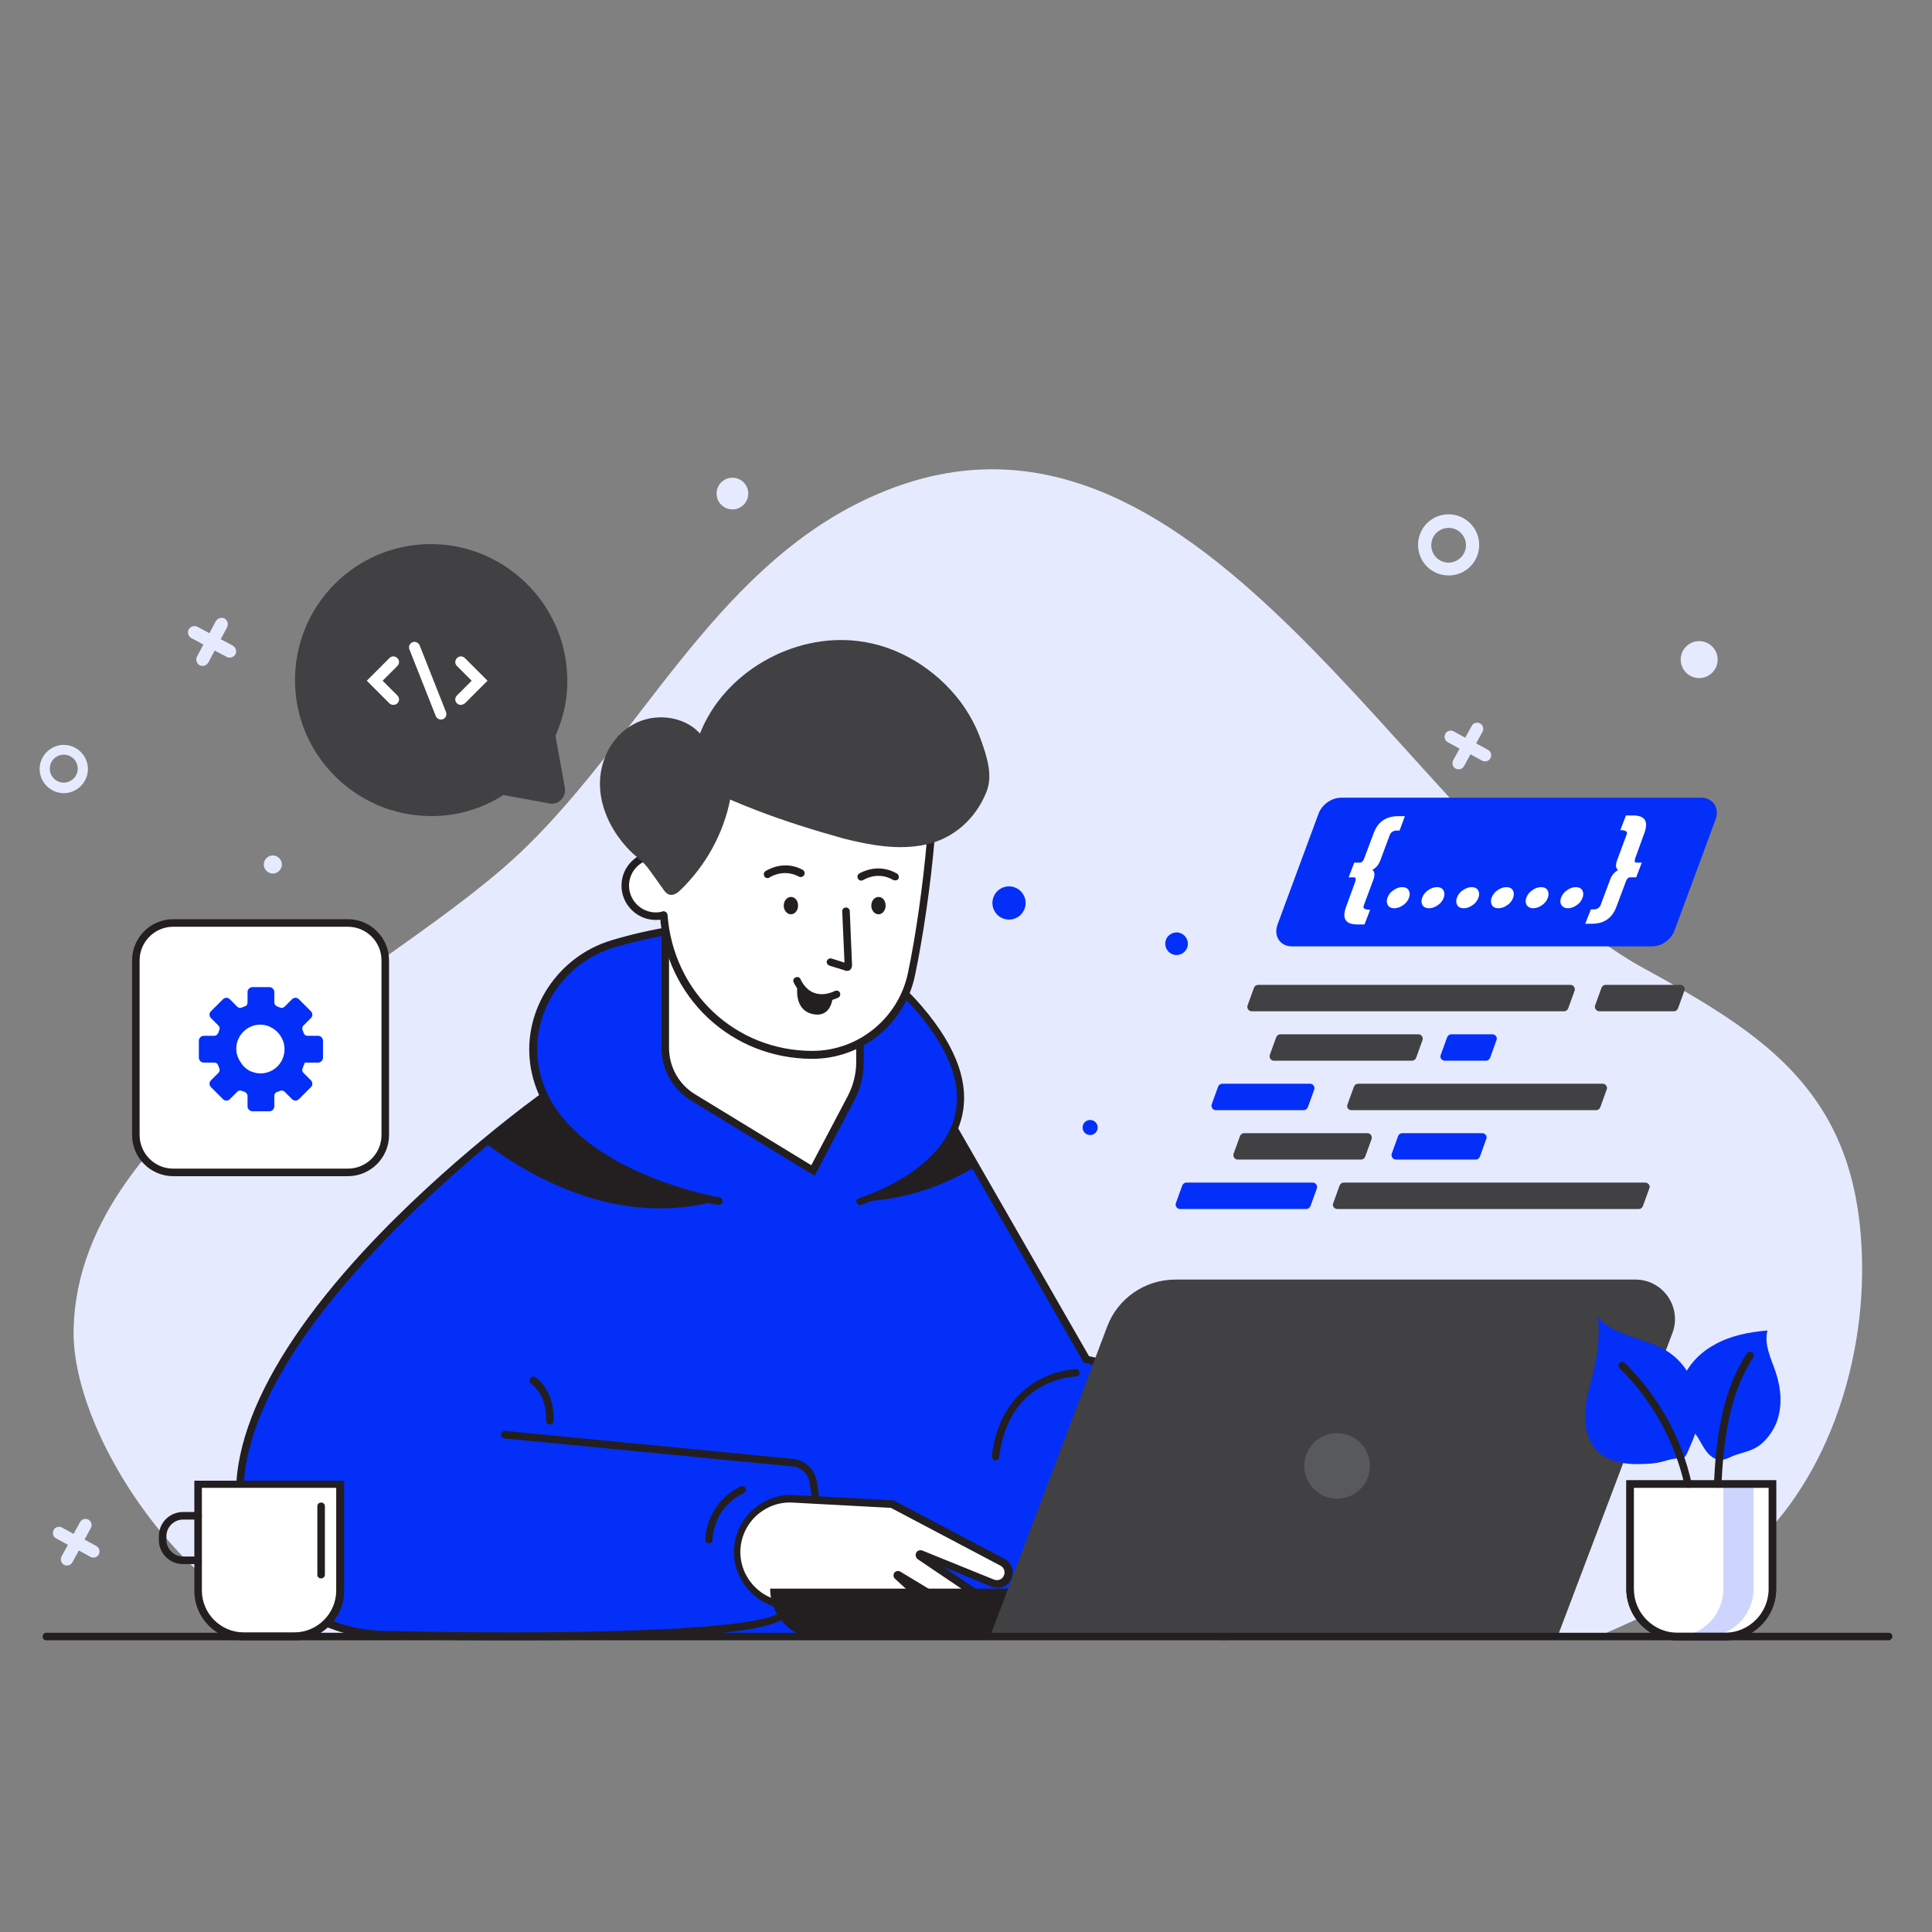 <?xml version="1.0" ?>
<svg id="Graphics" style="enable-background:new 0 0 512 512;" version="1.1" viewBox="0 0 512 512" xml:space="preserve"
	 xmlns="http://www.w3.org/2000/svg"><rect x="0" y="0" width="512" height="512" fill="#808080" stroke="none"/><style type="text/css">
	.st0{fill:#E6EAFE;}
	.st1{fill:#FFFFFF;}
	.st2{fill:#231F20;}
	.st3{fill:#042FF8;}
	.st4{fill:#414042;}
	.st5{fill:#58595B;}
	.st6{fill:#CDD5FE;}
</style>
    <g id="Scene_02"><g><g><path class="st0" d="M469.7,278.8c-9.3-8.2-20.9-15-34.1-22.2c-62.7-34.2-118.9-166.4-206.9-123.9c-39.4,19-59,62.2-89.2,91.7     c-35.7,34.9-118.6,69.9-120,127.8c-0.7,30.4,35.7,81.3,68.8,81.3c0,0,335.2,0.2,335.2,0.2c14.1-6.2,28.6-12.6,40-22.9     c21.6-19.4,31.5-52,29.8-80.8C492,306,483.3,290.9,469.7,278.8z"/></g><g><g><path class="st1" d="M92.2,310.7H45.9c-5.5,0-9.9-4.4-9.9-9.9v-46.3c0-5.5,4.4-9.9,9.9-9.9h46.3c5.5,0,9.9,4.4,9.9,9.9v46.3      C102.1,306.2,97.6,310.7,92.2,310.7z"/></g>
        <g><path class="st2" d="M92.2,311.7H45.9c-6,0-10.9-4.9-10.9-10.9v-46.3c0-6,4.9-10.9,10.9-10.9h46.3c6,0,10.9,4.9,10.9,10.9v46.3      C103.1,306.8,98.2,311.7,92.2,311.7z M45.9,245.6c-4.9,0-8.9,4-8.9,8.9v46.3c0,4.9,4,8.9,8.9,8.9h46.3c4.9,0,8.9-4,8.9-8.9      v-46.3c0-4.9-4-8.9-8.9-8.9H45.9z"/></g>
        <g><path class="st3" d="M85.6,275.8c0-0.7-0.6-1.3-1.3-1.3l-2.8,0c-0.5,0-0.9-0.3-1-0.7c-0.1-0.3-0.2-0.5-0.3-0.8      c-0.2-0.4-0.1-0.9,0.2-1.2l2-2c0.5-0.5,0.5-1.3,0-1.8l-3.2-3.2c-0.5-0.5-1.3-0.5-1.8,0l-2,2c-0.3,0.3-0.8,0.4-1.2,0.2      c-0.3-0.1-0.6-0.2-0.8-0.3c-0.4-0.2-0.7-0.6-0.7-1v-2.8c0-0.7-0.6-1.3-1.3-1.3h-4.5c-0.7,0-1.3,0.6-1.3,1.3v2.8      c0,0.5-0.3,0.9-0.7,1c-0.3,0.1-0.5,0.2-0.8,0.3c-0.4,0.2-0.9,0.1-1.2-0.2l-2-2c-0.5-0.5-1.3-0.5-1.8,0l-3.2,3.2      c-0.5,0.5-0.5,1.3,0,1.8l2,2c0.3,0.3,0.4,0.8,0.2,1.2c-0.1,0.3-0.2,0.6-0.3,0.8c-0.2,0.4-0.6,0.7-1,0.7l-2.8,0      c-0.7,0-1.3,0.6-1.3,1.3l0,4.5c0,0.7,0.6,1.3,1.3,1.3l2.8,0c0.5,0,0.9,0.3,1,0.7c0.1,0.3,0.2,0.5,0.3,0.8      c0.2,0.4,0.1,0.9-0.2,1.2l-2,2c-0.5,0.5-0.5,1.3,0,1.8l3.2,3.2c0.5,0.5,1.3,0.5,1.8,0l2-2c0.3-0.3,0.8-0.4,1.2-0.2      c0.3,0.1,0.6,0.2,0.8,0.3c0.4,0.2,0.7,0.6,0.7,1l0,2.8c0,0.7,0.6,1.3,1.3,1.3l4.5,0c0.7,0,1.3-0.6,1.3-1.3l0-2.8      c0-0.5,0.3-0.9,0.7-1c0.3-0.1,0.5-0.2,0.8-0.3c0.4-0.2,0.9-0.1,1.2,0.2l2,2c0.5,0.5,1.3,0.5,1.8,0l3.2-3.2      c0.5-0.5,0.5-1.3,0-1.8l-2-2c-0.3-0.3-0.4-0.8-0.2-1.2c0.3-0.7,0.6-1.5,0.6-1.5l3.5,0c0.7,0,1.3-0.6,1.3-1.3L85.6,275.8z       M66.7,284c-0.4-0.1-0.7-0.3-1-0.5c-0.6-0.4-1.2-0.9-1.6-1.5c-0.2-0.3-0.4-0.6-0.6-0.9c-0.2-0.3-0.3-0.7-0.5-1      c-0.1-0.3-0.2-0.7-0.3-1.1c-0.1-0.7-0.1-1.5,0-2.2c0.8-4,4.9-6.3,8.6-4.8c0.7,0.3,1.3,0.7,1.9,1.2c0.1,0.1,0.3,0.2,0.4,0.4      c0.8,0.8,1.3,1.8,1.6,2.8c0.2,0.9,0.3,1.8,0.1,2.8C74.6,283.2,70.4,285.5,66.7,284z"/></g></g><g><path class="st0" d="M383.9,136.3c-4.5,0-8.1,3.6-8.1,8.1c0,4.5,3.6,8.1,8.1,8.1c4.5,0,8.1-3.6,8.1-8.1     C392,140,388.4,136.3,383.9,136.3z M383.9,149.1c-2.6,0-4.6-2.1-4.6-4.6c0-2.6,2.1-4.6,4.6-4.6c2.6,0,4.6,2.1,4.6,4.6     C388.5,147,386.4,149.1,383.9,149.1z"/></g><g><path class="st0" d="M16.9,197.4c-3.5,0-6.4,2.9-6.4,6.4c0,3.5,2.9,6.4,6.4,6.4s6.4-2.9,6.4-6.4     C23.3,200.3,20.4,197.4,16.9,197.4z M16.9,207.4c-2,0-3.7-1.6-3.7-3.7c0-2,1.6-3.7,3.7-3.7c2,0,3.7,1.6,3.7,3.7     C20.6,205.8,18.9,207.4,16.9,207.4z"/></g><g><path class="st0" d="M455.2,174.8c0,2.7-2.2,4.9-4.9,4.9s-4.9-2.2-4.9-4.9c0-2.7,2.2-4.9,4.9-4.9S455.2,172.1,455.2,174.8z"/></g><g><path class="st0" d="M74.7,229.1c0,1.3-1.1,2.4-2.4,2.4c-1.3,0-2.4-1.1-2.4-2.4s1.1-2.4,2.4-2.4     C73.6,226.7,74.7,227.8,74.7,229.1z"/></g><g><circle class="st0" cx="194.1" cy="130.8" r="4.2"/></g><g><path class="st0" d="M394.3,198.7l-3.1-1.7l1.7-3.1c0.4-0.8,0.1-1.8-0.7-2.2c-0.8-0.4-1.8-0.1-2.2,0.7l-1.7,3.1l-3.1-1.7     c-0.8-0.4-1.8-0.1-2.2,0.7c-0.4,0.8-0.1,1.8,0.7,2.2l3.1,1.7l-1.7,3.1c-0.4,0.8-0.1,1.8,0.7,2.2c0.8,0.4,1.8,0.1,2.2-0.7l1.7-3.1     l3.1,1.7c0.8,0.4,1.8,0.1,2.2-0.7C395.4,200.1,395.1,199.1,394.3,198.7z"/></g><g><path class="st0" d="M61.7,171.1l-3.2-1.7l1.7-3.2c0.4-0.8,0.1-1.8-0.7-2.3c-0.8-0.4-1.8-0.1-2.3,0.7l-1.7,3.2l-3.2-1.7     c-0.8-0.4-1.8-0.1-2.3,0.7c-0.4,0.8-0.1,1.8,0.7,2.3l3.2,1.7l-1.7,3.2c-0.4,0.8-0.1,1.8,0.7,2.3c0.8,0.4,1.8,0.1,2.3-0.7l1.7-3.2     l3.2,1.7c0.8,0.4,1.8,0.1,2.3-0.7C62.8,172.6,62.5,171.6,61.7,171.1z"/></g><g><path class="st0" d="M25.5,409.7l-3.1-1.7l1.7-3.1c0.4-0.8,0.1-1.8-0.7-2.2c-0.8-0.4-1.8-0.1-2.2,0.7l-1.7,3.1l-3.1-1.7     c-0.8-0.4-1.8-0.1-2.2,0.7c-0.4,0.8-0.1,1.8,0.7,2.2l3.1,1.7l-1.7,3.1c-0.4,0.8-0.1,1.8,0.7,2.2c0.8,0.4,1.8,0.1,2.2-0.7l1.7-3.1     l3.1,1.7c0.8,0.4,1.8,0.1,2.2-0.7C26.6,411.1,26.3,410.1,25.5,409.7z"/></g><g><g><path class="st3" d="M235.5,286.6c6.5,0,12.5,3.5,15.8,9.1l36.7,64.5l16.2,3.7c30.7,11.7,20.3,69.7,20.3,69.7l-222.7-0.4      c-15-0.3-28.7-8.9-35-22.4c-21.8-46.9,63.6-110.5,80-122.1c1.7-1.2,3.8-1.9,5.9-1.9L235.5,286.6z"/></g>
        <g><path class="st2" d="M143.9,290.7c-3.8,2.7-9.2,6.8-15.6,12c14.2,10.7,36.7,22.2,61.4,15.6C189.8,318.2,153.6,312.8,143.9,290.7      z"/></g>
        <g><path class="st2" d="M228,318.4c11.8-0.4,22-4.1,30.8-9.4l-5.8-10.2C247,312.2,228,318.4,228,318.4z"/></g>
        <g><path class="st3" d="M243.8,267.5c-24.7-28.9-61.2-23.3-81.3-17.3c-13.7,4.1-22.7,17.5-20.8,31.6c3.9,29.1,48.9,36.6,48.9,36.6      H228C228,318.4,275.3,304.4,243.8,267.5z"/></g>
        <g><path class="st2" d="M228,319.4c-0.4,0-0.8-0.3-1-0.7c-0.2-0.5,0.1-1.1,0.7-1.2c0.2-0.1,20.8-6.3,25.1-20.9      c2.5-8.4-0.8-17.9-9.8-28.5c-24.3-28.5-60.7-22.8-80.3-17c-13.3,4-21.9,17.1-20.1,30.5c3.8,28,47.7,35.7,48.1,35.7      c0.5,0.1,0.9,0.6,0.8,1.2c-0.1,0.5-0.6,0.9-1.2,0.8c-1.9-0.3-45.8-8-49.8-37.4c-1.9-14.4,7.3-28.4,21.5-32.7      c20-6,57.3-11.8,82.4,17.6c9.5,11.1,12.9,21.3,10.2,30.3c-4.6,15.6-25.6,21.9-26.5,22.2C228.2,319.4,228.1,319.4,228,319.4z"/></g>
        <g><ellipse class="st1" cx="173.8" cy="234.7" rx="8.1" ry="8.1" transform="matrix(0.707 -0.707 0.707 0.707 -115.07 191.66)"/></g>
        <g><path class="st2" d="M173.8,243.8c-5,0-9.1-4.1-9.1-9.1c0-5,4.1-9.1,9.1-9.1c5,0,9.1,4.1,9.1,9.1      C182.9,239.7,178.8,243.8,173.8,243.8z M173.8,227.6c-3.9,0-7.1,3.2-7.1,7.1c0,3.9,3.2,7.1,7.1,7.1c3.9,0,7.1-3.2,7.1-7.1      C180.9,230.8,177.7,227.6,173.8,227.6z"/></g>
        <g><path class="st1" d="M176.4,248.2v31.1c0,4.4,2.3,8.5,6,10.7l33.1,20.1l12.5-23.7v-29.5L176.4,248.2z"/></g>
        <g><path class="st2" d="M215.9,311.6l-32.7-19.9c-4.9-3-7.9-8.3-7.9-14v-29.5c0-0.6,0.4-1,1-1c0.6,0,1,0.4,1,1v29.5      c0,5,2.6,9.7,6.9,12.3l30.8,18.8l9.7-18.4c1.4-2.7,2.2-5.8,2.2-8.8v-5.4c0-0.6,0.4-1,1-1c0.6,0,1,0.4,1,1v5.4      c0,3.4-0.8,6.8-2.4,9.8L215.9,311.6z"/></g>
        <g><path class="st1" d="M215.3,279.6L215.3,279.6c-20.4,0-37.4-15.5-39.3-35.8l-3.9-41.7c0,0,70-18.1,73.9,0      c3.1,14.4-0.7,38.6-4.4,56.1C239,270.7,228,279.6,215.3,279.6z"/></g>
        <g><path class="st2" d="M215.3,280.6c-21.5,0-38.9-16.3-40.4-38c0-0.6,0.4-1,0.9-1.1c0.6,0,1,0.4,1.1,0.9      c1.5,20.6,18,36.1,38.4,36.1c12.2,0,22.8-8.7,25.3-20.6c2.1-9.8,4.1-24.2,5-34.9c0-0.6,0.5-1,1.1-0.9c0.6,0,1,0.5,0.9,1.1      c-0.9,10.8-3,25.3-5.1,35.2C239.9,271.3,228.4,280.6,215.3,280.6z"/></g>
        <g><path class="st4" d="M200.4,214.7c-2.3-0.9-4.6-1.8-6.9-2.8c-1.8,9-6.4,17.4-13.1,23.9c-0.8,0.8-1.9,1.6-3,1.3      c-0.7-0.2-1.2-0.8-1.6-1.4c-1.3-1.8-2.5-3.5-3.8-5.3c-1.5-2.1-3.3-3.2-5.1-5c-4.5-4.6-7.7-10.7-7.9-17.1      c-0.2-6.4,2.9-13,8.6-16.2c5.6-3.3,13.6-2.5,17.9,2.3c6.3-16.1,24.6-26.7,42-24.5c10.7,1.3,20.5,7.5,26.9,15.9      c2.4,3.2,4.3,6.7,5.6,10.4c1.5,4.2,3.2,9.3,1.4,13.7c-2.8,7-8.6,12.3-16,13.9c-7.2,1.6-14.8,0.2-21.9-1.6      C215.6,220,207.9,217.6,200.4,214.7z"/></g>
        <g><path class="st2" d="M324.4,434.7c-0.1,0-0.1,0-0.2,0c-0.5-0.1-0.9-0.6-0.8-1.2c0.1-0.6,9.9-57.3-19.6-68.6l-16.6-3.8L252,299.8      c-0.3-0.5-0.1-1.1,0.4-1.4c0.5-0.3,1.1-0.1,1.4,0.4l34.8,60.6l15.9,3.6c31.1,11.9,21.3,68.4,20.9,70.8      C325.3,434.3,324.9,434.7,324.4,434.7z"/></g>
        <g><path class="st2" d="M135.8,434.7c-14.3,0-27-0.2-34.2-0.4c-15.8-0.4-29.9-9.4-35.9-23c-9.1-20.6,1.5-48.1,30.6-79.7      c21.9-23.7,46.7-41.5,47-41.7c0.4-0.3,1.1-0.2,1.4,0.2c0.3,0.4,0.2,1.1-0.2,1.4c-1,0.7-98.2,70.9-76.9,118.9      c5.7,12.9,19.1,21.5,34.2,21.8c43.5,1,93.6,0.3,103.9-4.3c13.5-6.2,9.7-30.4,8.8-35.2c-0.4-2.3-2.4-4-4.7-4.1l-76.1-7.4      c-0.5-0.1-1-0.5-0.9-1.1c0.1-0.5,0.5-1,1.1-0.9l76,7.4c3.2,0.2,5.9,2.5,6.5,5.7c1.3,7.1,4.6,30.8-10,37.4      C197.6,433.8,163.8,434.7,135.8,434.7z"/></g>
        <g><path class="st1" d="M210.3,397.1l26.3,1.4l29.2,15.4c1.5,0.8,2.1,2.6,1.3,4.1l0,0c-0.7,1.5-2.4,2.1-3.9,1.5l-19-7.7      c-0.3-0.1-0.6,0.3-0.3,0.5l19.7,13.3c1.4,0.9,1.7,2.8,0.8,4.2l0,0c-0.9,1.3-2.6,1.6-4,0.8l-22.2-13.4c-0.2-0.1-0.4,0.2-0.3,0.3      l8.6,7.9c1.9,1.8,1.1,5-1.5,5.6l0,0c-0.8,0.2-1.7,0-2.4-0.4l-9.1-5.4l-23.9,0.2c-7.8,0-14.2-6.3-14.2-14.2v0      C195.5,403.1,202.2,396.7,210.3,397.1z"/></g>
        <g><path class="st2" d="M244.4,432.1c-0.8,0-1.5-0.2-2.2-0.6l-8.8-5.3l-23.6,0.2c-4.1,0.1-7.9-1.5-10.8-4.4      c-2.9-2.9-4.5-6.7-4.5-10.7c0-4.2,1.7-8.1,4.7-10.9c3-2.9,7-4.4,11.1-4.2l0,0l26.5,1.4l29.4,15.5c2,1,2.7,3.4,1.8,5.4      c-0.9,1.9-3.2,2.8-5.2,2l-12.7-5.2l14,9.5c0.9,0.6,1.5,1.5,1.7,2.6c0.2,1.1,0,2.1-0.7,3c-1.2,1.7-3.5,2.2-5.3,1.1l-15.5-9.3      l2.8,2.6c1.2,1.1,1.7,2.7,1.2,4.2c-0.4,1.5-1.6,2.7-3.2,3.1C245,432,244.7,432.1,244.4,432.1z M233.9,424.2l9.3,5.6      c0.5,0.3,1.1,0.4,1.6,0.3c0.8-0.2,1.5-0.8,1.7-1.6c0.2-0.8,0-1.7-0.7-2.2l-8.6-7.9c-0.5-0.4-0.5-1.1-0.2-1.6      c0.4-0.5,1.1-0.6,1.6-0.3l22.2,13.4c0.9,0.5,2,0.3,2.6-0.6c0.3-0.4,0.4-1,0.3-1.5c-0.1-0.5-0.4-1-0.8-1.3l-19.7-13.3      c-0.5-0.4-0.7-1.1-0.4-1.7c0.3-0.6,1-0.8,1.6-0.6l19,7.7c1,0.4,2.2,0,2.6-1c0.5-1,0.1-2.2-0.9-2.7l-29-15.3l-26.1-1.4      c-3.6-0.2-7,1.1-9.7,3.6c-2.6,2.5-4.1,5.9-4.1,9.5c0,3.5,1.4,6.8,3.9,9.3c2.5,2.5,5.8,3.8,9.3,3.8c0,0,0.1,0,0.1,0L233.9,424.2z      "/></g>
        <g><path class="st2" d="M187.9,409C187.9,409,187.9,409,187.9,409c-0.6,0-1-0.5-1-1c0.3-6.1,3.9-11.5,9.4-14.1      c0.5-0.2,1.1,0,1.3,0.5c0.2,0.5,0,1.1-0.5,1.3c-4.9,2.3-8,7-8.3,12.4C188.9,408.6,188.5,409,187.9,409z"/></g>
        <g><path class="st2" d="M145.7,377.5C145.7,377.5,145.7,377.5,145.7,377.5c-0.6,0-1-0.5-1-1c0.3-7-3.8-9.7-3.9-9.8      c-0.5-0.3-0.6-0.9-0.3-1.4c0.3-0.5,0.9-0.6,1.4-0.3c0.2,0.1,5.1,3.4,4.8,11.5C146.7,377.1,146.3,377.5,145.7,377.5z"/></g>
        <g><path class="st2" d="M263.8,387c0,0-0.1,0-0.1,0c-0.5-0.1-0.9-0.6-0.9-1.1c2.8-22.5,22.1-23.1,22.3-23.1c0.5,0,1,0.4,1,1      c0,0.6-0.4,1-1,1c-0.7,0-17.8,0.6-20.3,21.3C264.8,386.6,264.3,387,263.8,387z"/></g>
        <g><path class="st3" d="M279,395c0,0-0.1,0-0.1,0c-0.5-0.1-0.9-0.6-0.9-1.1c2.2-18,17.7-18.4,17.8-18.4c0.6,0,1,0.4,1,1      c0,0.6-0.4,1-1,1c-0.6,0-13.9,0.5-15.9,16.6C279.9,394.7,279.5,395,279,395z"/></g>
        <g><path class="st3" d="M209.6,358.4c0,0-0.1,0-0.1,0c-1.1-0.1-1.9-1-1.9-2.1c1.9-29.8-10.4-40.6-10.5-40.7c-0.8-0.7-1-2-0.2-2.8      c0.7-0.8,2-1,2.8-0.3c0.6,0.5,14,12,12,44C211.5,357.6,210.6,358.4,209.6,358.4z"/></g>
        <g><path class="st3" d="M219.9,358.4c-1,0-1.9-0.8-2-1.8c-4-34.6,4-43.2,4.9-44c0.8-0.8,2.1-0.7,2.8,0.1c0.7,0.8,0.7,2-0.1,2.8      c-0.2,0.2-7.4,8.3-3.7,40.7c0.1,1.1-0.7,2.1-1.8,2.2C220,358.4,219.9,358.4,219.9,358.4z"/></g>
        <g><path class="st2" d="M224.4,257.3c-0.1,0-0.3,0-0.4-0.1l-4.2-1.3c-0.5-0.2-0.8-0.7-0.7-1.2c0.2-0.5,0.7-0.8,1.2-0.7l3.5,1.1      l-0.6-13.6c0-0.6,0.4-1,1-1c0.5,0,1,0.4,1,1l0.6,14.3c0,0.5-0.2,1-0.6,1.3C225.1,257.2,224.7,257.3,224.4,257.3z M223.9,255.8      L223.9,255.8L223.9,255.8z"/></g>
        <g><path class="st2" d="M217.7,265.4c-1,0-1.9-0.2-2.8-0.5c-3.2-1.3-4.5-4.5-4.6-4.6c-0.2-0.5,0-1.1,0.6-1.3c0.5-0.2,1.1,0,1.3,0.6      c0,0,1.1,2.6,3.5,3.5c1.6,0.6,3.5,0.5,5.6-0.5c0.5-0.2,1.1,0,1.3,0.5c0.2,0.5,0,1.1-0.5,1.3      C220.6,265.1,219.1,265.4,217.7,265.4z"/></g>
        <g><path class="st2" d="M237.2,233.3c-0.2,0-0.3,0-0.5-0.1c-4.1-2.4-7.7-0.1-7.9,0c-0.5,0.3-1.1,0.2-1.4-0.3      c-0.3-0.5-0.2-1.1,0.3-1.4c0.2-0.1,4.8-3,10,0c0.5,0.3,0.6,0.9,0.4,1.4C237.9,233.2,237.6,233.3,237.2,233.3z"/></g>
        <g><path class="st2" d="M203.4,232.7c-0.3,0-0.6-0.1-0.8-0.4c-0.3-0.5-0.2-1.1,0.2-1.4c0.2-0.1,4.7-3.2,9.9-0.4      c0.5,0.3,0.7,0.9,0.4,1.4c-0.3,0.5-0.9,0.7-1.4,0.4c-4.2-2.2-7.7,0.2-7.9,0.3C203.8,232.7,203.6,232.7,203.4,232.7z"/></g>
        <g><path class="st2" d="M234.7,240c0,1.2-0.8,2.3-1.9,2.3c-1,0-1.9-1-1.9-2.3c0-1.2,0.8-2.3,1.9-2.3      C233.9,237.7,234.7,238.7,234.7,240z"/></g>
        <g><path class="st2" d="M211.5,240c0,1.2-0.8,2.3-1.9,2.3c-1,0-1.9-1-1.9-2.3c0-1.2,0.8-2.3,1.9-2.3      C210.7,237.7,211.5,238.7,211.5,240z"/></g>
        <g><g><path class="st2" d="M305.8,434.4h-88.3c-7.4,0-13.4-6-13.4-13.4v0h101.7V434.4z"/></g>
            <g><path class="st4" d="M412.5,434.4H262.1l31.3-82.8c2.8-7.5,10-12.5,18.1-12.5h121.9c7.3,0,12.4,7.3,9.8,14.2L412.5,434.4z"/></g>
            <g><ellipse class="st5" cx="354.5" cy="388.4" rx="8.7" ry="8.7" transform="matrix(8.448844e-02 -0.996 0.996 8.448844e-02 -62.452 708.755)"/></g></g>
        <g><path class="st2" d="M211.5,260.3c0,0-1.7,7,3.7,8.4c5.4,1.3,5.5-4.8,5.5-4.8S214.2,267.2,211.5,260.3z"/></g></g><g
            id="XMLID_966_"><g id="XMLID_970_"><path class="st3" d="M437.8,250.8h-95.4c-3.2,0-5-2.8-3.8-5.9l10.8-29.2c0.9-2.5,3.5-4.3,6-4.3h95.4c3.2,0,5,2.8,3.8,5.9      l-10.8,29.2C442.9,249,440.4,250.8,437.8,250.8z"/></g>
        <g id="XMLID_1035_"><g id="XMLID_1036_"><path class="st1" d="M370.9,220.1l-0.7,0c-0.9,0-1.6,0.4-1.9,1.2l-2.5,6.7c-0.4,1.1-1.1,2-2.1,2.5c0.6,0.5,0.7,1.3,0.3,2.5       l-2.6,7c-0.3,0.7,0.3,1.1,1.7,1.1l-1.5,3.9h-1.8c-3.2,0-4.2-1.5-3.1-4.6l2.4-6.6c0.3-0.9,0.2-1.3-0.2-1.3h-1.5l1.5-3.9h1.5       c0.5,0,0.9-0.4,1.2-1.3l2.4-6.4c1.1-3.1,3.3-4.6,6.5-4.6h1.8L370.9,220.1z"/></g>
            <g id="XMLID_1038_"><path class="st1" d="M367.8,239.9c-0.3-0.5-0.4-1.2-0.1-2c0.3-0.8,0.8-1.5,1.6-2c0.7-0.5,1.5-0.8,2.3-0.8       c0.8,0,1.4,0.3,1.7,0.8c0.3,0.5,0.4,1.2,0.1,2c-0.3,0.8-0.8,1.5-1.6,2c-0.7,0.5-1.5,0.8-2.3,0.8       C368.7,240.7,368.1,240.4,367.8,239.9z"/></g>
            <g id="XMLID_1040_"><path class="st1" d="M377,239.9c-0.3-0.5-0.4-1.2-0.1-2c0.3-0.8,0.8-1.5,1.6-2c0.7-0.5,1.5-0.8,2.3-0.8c0.8,0,1.4,0.3,1.7,0.8       c0.3,0.5,0.4,1.2,0.1,2c-0.3,0.8-0.8,1.5-1.6,2c-0.7,0.5-1.5,0.8-2.3,0.8C377.9,240.7,377.3,240.4,377,239.9z"/></g>
            <g id="XMLID_1042_"><path class="st1" d="M386.2,239.9c-0.3-0.5-0.4-1.2-0.1-2c0.3-0.8,0.8-1.5,1.6-2c0.7-0.5,1.5-0.8,2.3-0.8       c0.8,0,1.4,0.3,1.7,0.8c0.3,0.5,0.4,1.2,0.1,2c-0.3,0.8-0.8,1.5-1.6,2c-0.7,0.5-1.5,0.8-2.3,0.8       C387.1,240.7,386.5,240.4,386.2,239.9z"/></g>
            <g id="XMLID_97_"><path class="st1" d="M395.4,239.9c-0.3-0.5-0.4-1.2-0.1-2c0.3-0.8,0.8-1.5,1.6-2c0.7-0.5,1.5-0.8,2.3-0.8       c0.8,0,1.4,0.3,1.7,0.8c0.3,0.5,0.4,1.2,0.1,2c-0.3,0.8-0.8,1.5-1.6,2c-0.7,0.5-1.5,0.8-2.3,0.8       C396.3,240.7,395.7,240.4,395.4,239.9z"/></g>
            <g id="XMLID_94_"><path class="st1" d="M404.6,239.9c-0.3-0.5-0.4-1.2-0.1-2c0.3-0.8,0.8-1.5,1.6-2c0.7-0.5,1.5-0.8,2.3-0.8       c0.8,0,1.4,0.3,1.7,0.8c0.3,0.5,0.4,1.2,0.1,2c-0.3,0.8-0.8,1.5-1.6,2c-0.7,0.5-1.5,0.8-2.3,0.8       C405.5,240.7,405,240.4,404.6,239.9z"/></g>
            <g id="XMLID_1048_"><path class="st1" d="M413.8,239.9c-0.3-0.5-0.4-1.2-0.1-2c0.3-0.8,0.8-1.5,1.6-2c0.7-0.5,1.5-0.8,2.3-0.8       c0.8,0,1.4,0.3,1.7,0.8c0.3,0.5,0.4,1.2,0.1,2c-0.3,0.8-0.8,1.5-1.6,2c-0.7,0.5-1.5,0.8-2.3,0.8       C414.7,240.7,414.2,240.4,413.8,239.9z"/></g>
            <g id="XMLID_1050_"><path class="st1" d="M421.6,241l0.7,0c0.9,0,1.6-0.4,1.9-1.2l2.5-6.7c0.4-1.1,1.1-2,2.1-2.5c-0.6-0.5-0.7-1.3-0.3-2.5l2.6-7       c0.3-0.7-0.3-1.1-1.7-1.1l1.5-3.9h1.8c3.2,0,4.2,1.5,3.1,4.6l-2.4,6.6c-0.3,0.9-0.2,1.3,0.2,1.3h1.5l-1.5,3.9H432       c-0.5,0-0.9,0.4-1.2,1.3l-2.4,6.4c-1.1,3.1-3.3,4.6-6.5,4.6h-1.8L421.6,241z"/></g></g></g><g><g><path class="st4" d="M414.5,268h-82.8c-0.8,0-1.3-0.8-1.1-1.5l1.7-4.7c0.2-0.5,0.6-0.8,1.1-0.8h82.8c0.8,0,1.3,0.8,1.1,1.5      l-1.7,4.7C415.4,267.7,415,268,414.5,268z"/></g>
        <g><path class="st4" d="M374.2,281.1h-36.6c-0.8,0-1.3-0.8-1.1-1.5l1.7-4.7c0.2-0.5,0.6-0.8,1.1-0.8h36.6c0.8,0,1.3,0.8,1.1,1.5      l-1.7,4.7C375.1,280.8,374.7,281.1,374.2,281.1z"/></g>
        <g><path class="st3" d="M345.5,294.2h-23.3c-0.8,0-1.3-0.8-1.1-1.5l1.7-4.7c0.2-0.5,0.6-0.8,1.1-0.8h23.3c0.8,0,1.3,0.8,1.1,1.5      l-1.7,4.7C346.4,293.9,346,294.2,345.5,294.2z"/></g>
        <g><path class="st4" d="M358.1,294.2H423c0.5,0,0.9-0.3,1.1-0.8l1.7-4.7c0.3-0.7-0.3-1.5-1.1-1.5h-64.8c-0.5,0-0.9,0.3-1.1,0.8      l-1.7,4.7C356.8,293.4,357.3,294.2,358.1,294.2z"/></g>
        <g><path class="st4" d="M360.7,307.3h-32.7c-0.8,0-1.3-0.8-1.1-1.5l1.7-4.7c0.2-0.5,0.6-0.8,1.1-0.8h32.7c0.8,0,1.3,0.8,1.1,1.5      l-1.7,4.7C361.6,307,361.2,307.3,360.7,307.3z"/></g>
        <g><path class="st3" d="M369.9,307.3h21.2c0.5,0,0.9-0.3,1.1-0.8l1.7-4.7c0.3-0.7-0.3-1.5-1.1-1.5h-21.2c-0.5,0-0.9,0.3-1.1,0.8      l-1.7,4.7C368.6,306.5,369.2,307.3,369.9,307.3z"/></g>
        <g><path class="st3" d="M346.2,320.4h-33.5c-0.8,0-1.3-0.8-1.1-1.5l1.7-4.7c0.2-0.5,0.6-0.8,1.1-0.8h33.5c0.8,0,1.3,0.8,1.1,1.5      l-1.7,4.7C347.1,320.1,346.6,320.4,346.2,320.4z"/></g>
        <g><path class="st4" d="M354.4,320.4h79.9c0.5,0,0.9-0.3,1.1-0.8l1.7-4.7c0.3-0.7-0.3-1.5-1.1-1.5h-79.9c-0.5,0-0.9,0.3-1.1,0.8      l-1.7,4.7C353,319.6,353.6,320.4,354.4,320.4z"/></g>
        <g><path class="st3" d="M382.9,281.1h10.9c0.5,0,0.9-0.3,1.1-0.8l1.7-4.7c0.3-0.7-0.3-1.5-1.1-1.5h-10.9c-0.5,0-0.9,0.3-1.1,0.8      l-1.7,4.7C381.5,280.3,382.1,281.1,382.9,281.1z"/></g>
        <g><path class="st4" d="M423.8,268h19.8c0.5,0,0.9-0.3,1.1-0.8l1.7-4.7c0.3-0.7-0.3-1.5-1.1-1.5h-19.8c-0.5,0-0.9,0.3-1.1,0.8      l-1.7,4.7C422.5,267.2,423.1,268,423.8,268z"/></g></g><g
            id="XMLID_544_"><g id="XMLID_564_"><path class="st2" d="M457.1,434.7h-12.5c-7.5,0-13.6-6.1-13.6-13.6v-28.8h39.7v28.8C470.7,428.6,464.6,434.7,457.1,434.7z       M433,394.3v26.8c0,6.4,5.2,11.6,11.6,11.6h12.5c6.4,0,11.6-5.2,11.6-11.6v-26.8H433z"/></g>
        <g id="XMLID_100_"><path class="st1" d="M444.6,433.7h12.5c6.9,0,12.6-5.6,12.6-12.6v-27.8H432v27.8C432,428,437.6,433.7,444.6,433.7z"/></g>
        <g><path class="st6" d="M456.7,393.3v27.8c0,6.9-5.6,12.6-12.6,12.6h8c6.9,0,12.6-5.6,12.6-12.6v-27.8H456.7z"/></g>
        <g id="XMLID_553_"><path class="st2" d="M457.1,434.7h-12.5c-7.5,0-13.6-6.1-13.6-13.6v-28.8h39.7v28.8C470.7,428.6,464.6,434.7,457.1,434.7z       M433,394.3v26.8c0,6.4,5.2,11.6,11.6,11.6h12.5c6.4,0,11.6-5.2,11.6-11.6v-26.8H433z"/></g>
        <g id="XMLID_550_"><path class="st3" d="M445.2,367.9c1-4.9,4.6-9,8.9-11.4c4.3-2.5,9.3-3.5,14.3-3.9c-1,3.7,1,7.5,2.2,11.1c1.4,4.2,1.8,8.8,0.3,13      c-0.9,2.4-2.4,4.5-4.3,6.1c-2,1.6-4.3,2-6.7,2.8c-1.2,0.4-2.4,1.2-3.7,1.3c-1.9,0.1-3.5-1.4-4.5-3c-0.9-1.3-1.5-2.8-2.5-4      c-0.9-1.2-2-2-2.8-3.3C445.1,374,444.6,370.8,445.2,367.9z"/></g>
        <g id="XMLID_547_"><path class="st3" d="M420.2,372.8c0.5-3.9,1.8-7.7,2.6-11.5c0.8-4,1.1-8.1,0.7-12.2c4.5,5.3,12.7,5.3,18.5,9.1      c3.4,2.2,5.9,5.7,7.2,9.5c1.4,4.3,1.5,8.7-0.2,12.9c-0.1,0.2-0.2,0.4-0.2,0.6c-0.5,1.2-1.1,2.5-1.6,3.7      c-0.3,0.6-0.6,1.3-1.2,1.5c-0.3,0.1-0.6,0.1-0.9,0.1c-2.1-0.1-4.1,0.9-6.2,1.2c-1.9,0.3-4,0.3-5.9,0.3      c-3.7-0.1-7.6-1.1-10.1-3.9C420.3,381,419.7,376.7,420.2,372.8z"/></g>
        <g id="XMLID_546_"><path class="st2" d="M455.2,394.3C455.2,394.3,455.2,394.3,455.2,394.3c-0.6,0-1-0.5-1-1.1c0.6-12,2.1-24.4,8.7-34.5      c0.3-0.5,0.9-0.6,1.4-0.3c0.5,0.3,0.6,0.9,0.3,1.4c-6.4,9.7-7.8,21.9-8.4,33.5C456.2,393.8,455.7,394.3,455.2,394.3z"/></g>
        <g id="XMLID_545_"><path class="st2" d="M447.4,394.3c-0.5,0-0.9-0.3-1-0.8c-2.6-11.6-8.7-22.6-17.2-30.9c-0.4-0.4-0.4-1,0-1.4c0.4-0.4,1-0.4,1.4,0      c8.8,8.6,15.1,19.9,17.7,31.9c0.1,0.5-0.2,1.1-0.8,1.2C447.5,394.3,447.5,394.3,447.4,394.3z"/></g></g><g><g id="XMLID_87_"><path class="st1" d="M64.4,433.7h13.9c6.6,0,11.9-5.3,11.9-11.9v-28.5H52.5v28.5C52.5,428.3,57.8,433.7,64.4,433.7z"/></g>
        <g id="XMLID_85_"><path class="st2" d="M78,434.7H64.6c-7.2,0-13.1-5.9-13.1-13.1v-29.2h39.7v29.2C91.2,428.8,85.3,434.7,78,434.7z M53.5,394.3      v27.2c0,6.1,5,11.1,11.1,11.1H78c6.1,0,11.1-5,11.1-11.1v-27.2H53.5z"/></g>
        <g><path class="st2" d="M52.5,414.5h-4c-3.6,0-6.4-2.9-6.4-6.4v-1c0-3.6,2.9-6.4,6.4-6.4h4c0.6,0,1,0.4,1,1c0,0.6-0.4,1-1,1h-4      c-2.4,0-4.4,2-4.4,4.4v1c0,2.4,2,4.4,4.4,4.4h4c0.6,0,1,0.4,1,1C53.5,414,53.1,414.5,52.5,414.5z"/></g>
        <g><path class="st2" d="M85.1,418.3c-0.6,0-1-0.4-1-1v-18.1c0-0.6,0.4-1,1-1c0.6,0,1,0.4,1,1v18.1      C86.1,417.9,85.6,418.3,85.1,418.3z"/></g></g><g
            id="XMLID_69_"><g id="XMLID_80_"><g id="XMLID_81_"><path class="st4" d="M149.7,208.8l-2.5-13.8c2.2-4.9,3.4-10.4,3.1-16.2c-0.8-18.9-16.3-34.1-35.2-34.6       c-20.7-0.5-37.5,16.4-36.9,37.1c0.5,18.5,15.3,33.8,33.9,34.9c7.9,0.5,15.2-1.6,21.3-5.5l12.1,2.2       C147.9,213.5,150.1,211.3,149.7,208.8z"/></g></g></g><g><g><path class="st1" d="M104.3,186.8c-0.4,0-0.8-0.1-1.1-0.4l-6-6l6-6c0.6-0.6,1.5-0.6,2.1,0c0.6,0.6,0.6,1.5,0,2.1l-3.9,3.9      l3.9,3.9c0.6,0.6,0.6,1.5,0,2.1C105.1,186.6,104.7,186.8,104.3,186.8z"/></g>
        <g><path class="st1" d="M122.2,186.8c-0.4,0-0.8-0.1-1.1-0.4c-0.6-0.6-0.6-1.5,0-2.1l3.9-3.9l-3.9-3.9c-0.6-0.6-0.6-1.5,0-2.1      c0.6-0.6,1.5-0.6,2.1,0l6,6l-6,6C122.9,186.6,122.5,186.8,122.2,186.8z"/></g>
        <g><path class="st1" d="M116.9,190.7c-0.6,0-1.2-0.4-1.4-0.9l-7-17.7c-0.3-0.8,0.1-1.6,0.8-1.9c0.8-0.3,1.6,0.1,1.9,0.8l7,17.7      c0.3,0.8-0.1,1.6-0.8,1.9C117.2,190.6,117,190.7,116.9,190.7z"/></g></g><g><path class="st3" d="M290.9,298.8c0,1.1-0.9,2-2,2c-1.1,0-2-0.9-2-2c0-1.1,0.9-2,2-2C290,296.8,290.9,297.7,290.9,298.8z"/></g><g><path class="st3" d="M314.8,250.1c0,1.7-1.4,3-3,3c-1.7,0-3-1.4-3-3c0-1.7,1.4-3,3-3C313.5,247.1,314.8,248.5,314.8,250.1z"/></g><g><circle class="st3" cx="267.4" cy="239.3" r="4.4"/></g><g><path class="st2" d="M500.5,434.7H12.3c-0.6,0-1-0.4-1-1c0-0.6,0.4-1,1-1h488.2c0.6,0,1,0.4,1,1     C501.5,434.2,501,434.7,500.5,434.7z"/></g></g></g></svg>

